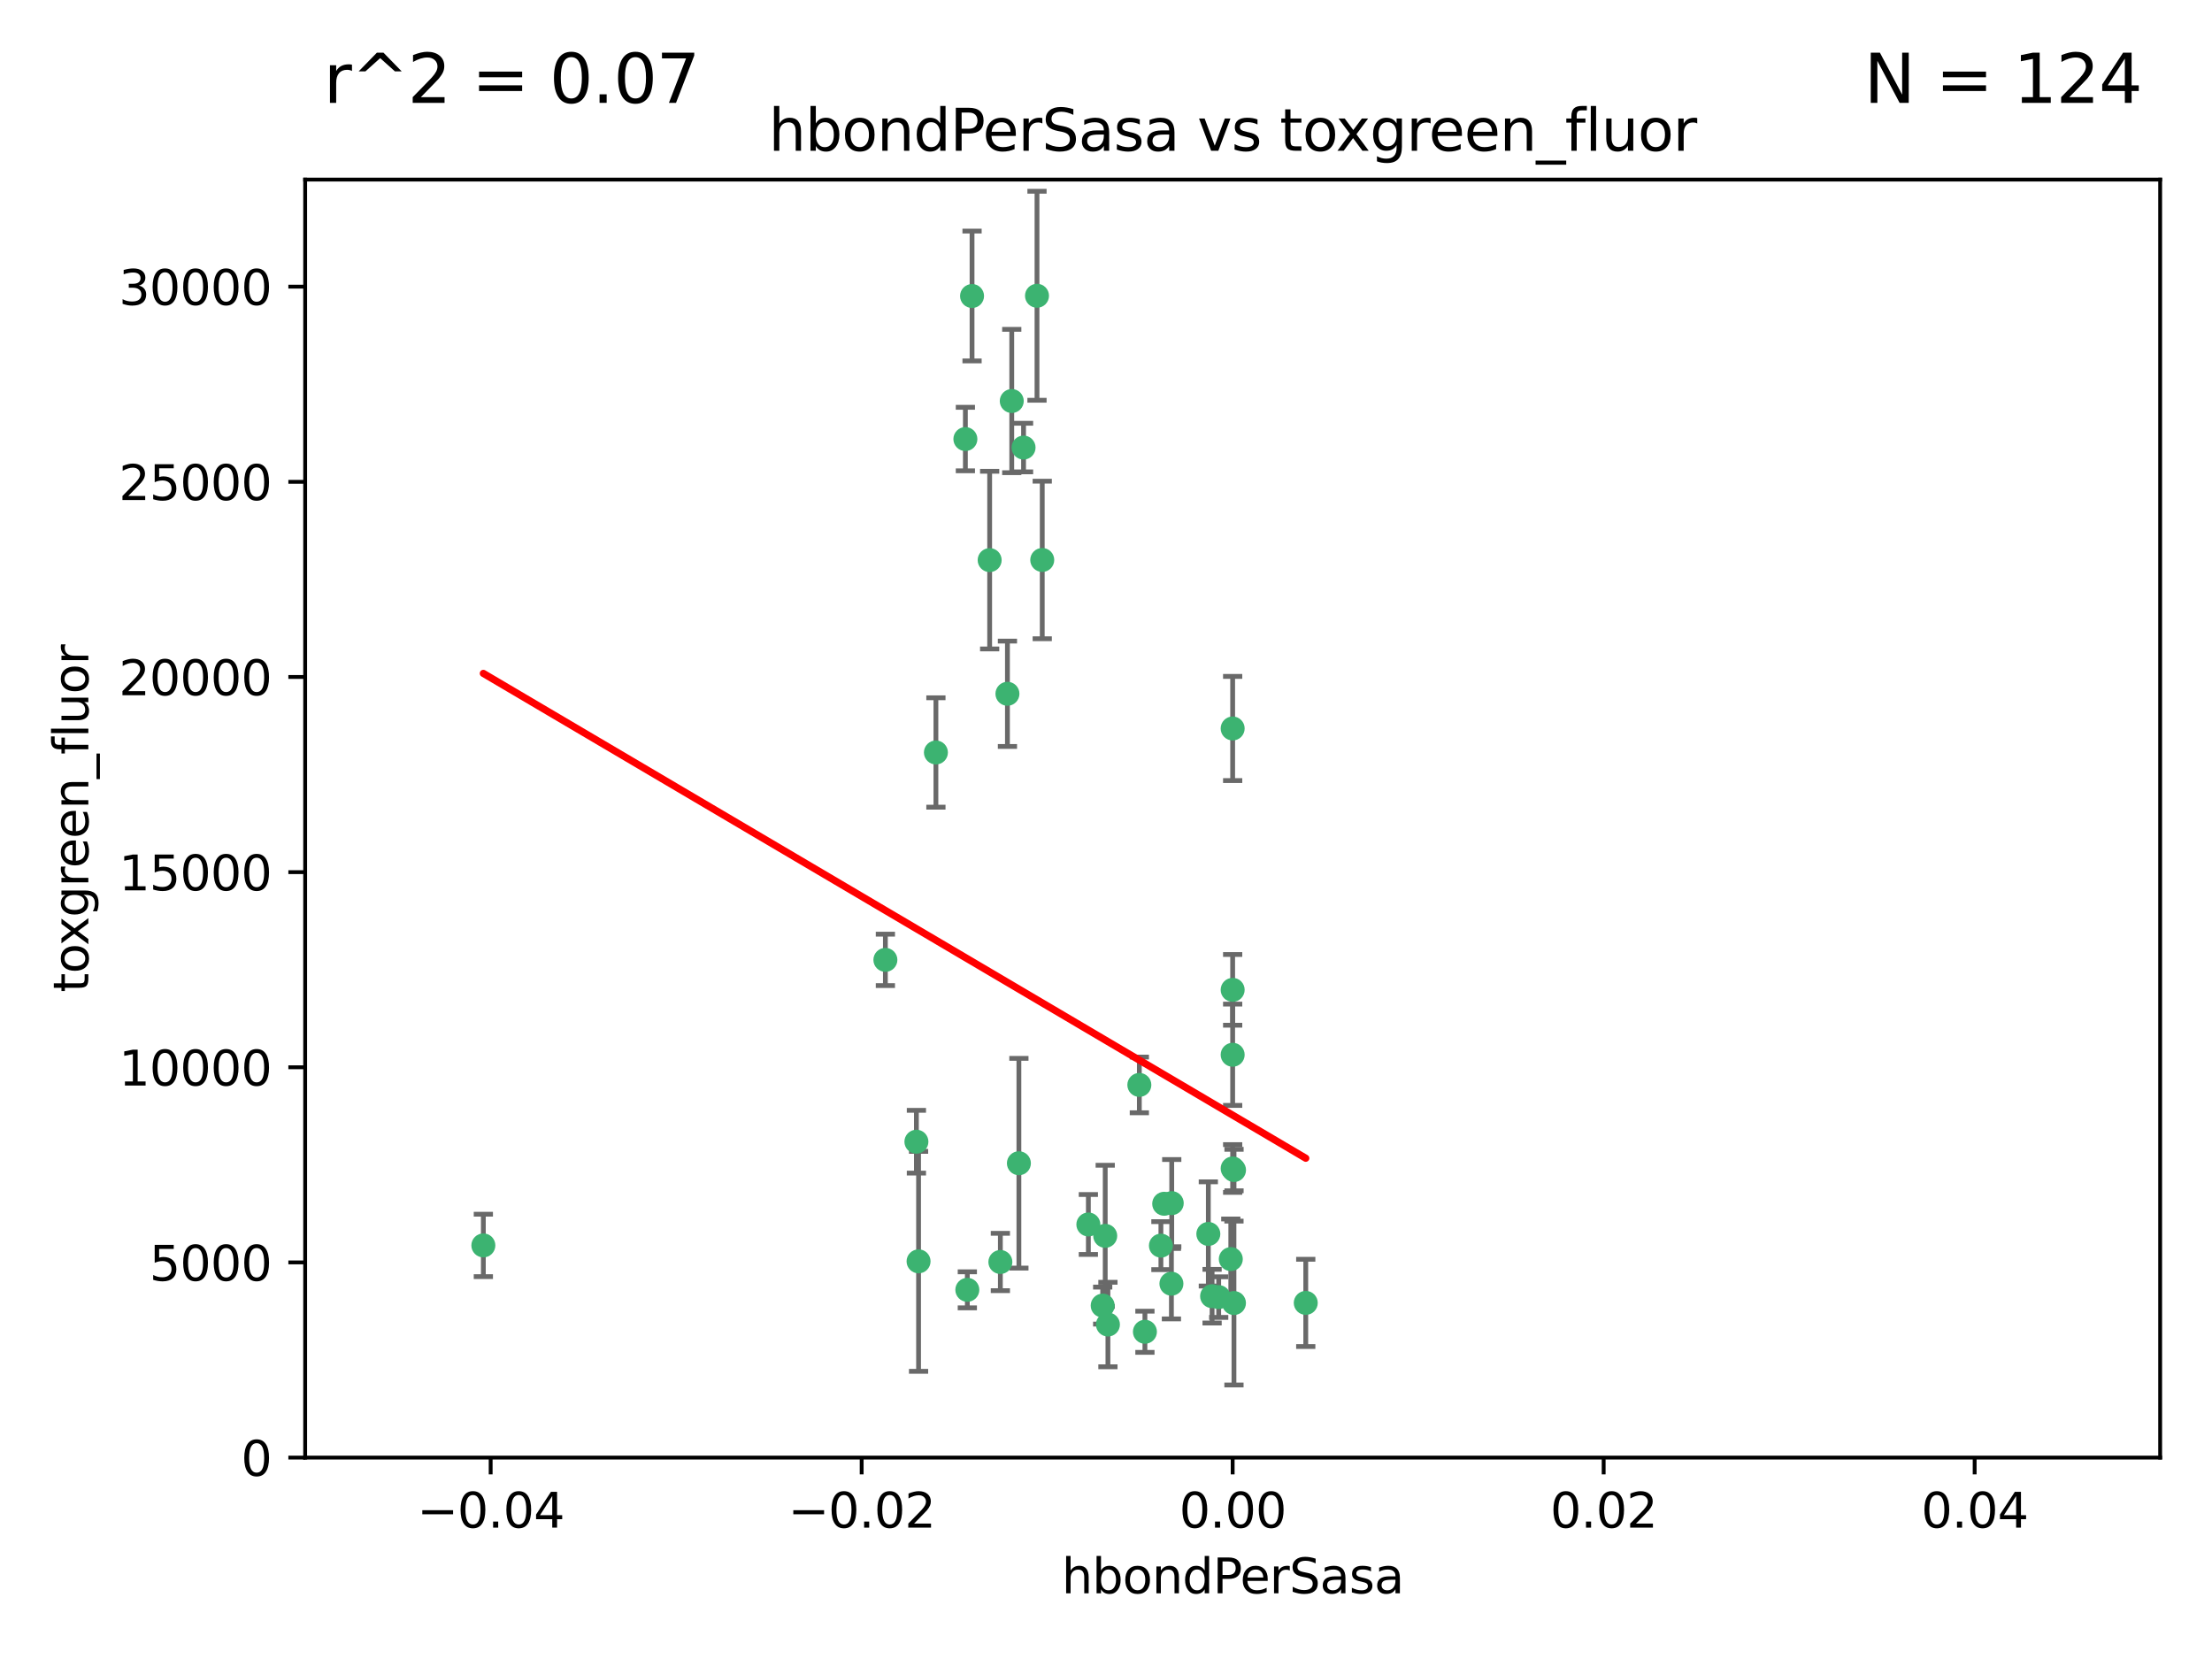 <?xml version="1.0" encoding="utf-8" standalone="no"?>
<!DOCTYPE svg PUBLIC "-//W3C//DTD SVG 1.1//EN"
  "http://www.w3.org/Graphics/SVG/1.1/DTD/svg11.dtd">
<svg xmlns:xlink="http://www.w3.org/1999/xlink" width="460.8pt" height="345.6pt" viewBox="0 0 460.8 345.6" xmlns="http://www.w3.org/2000/svg" version="1.1">
 <defs>
  <style type="text/css">*{stroke-linejoin: round; stroke-linecap: butt}</style>
 </defs>
 <g id="figure_1">
  <g id="patch_1">
   <path d="M 0 345.6 
L 460.8 345.6 
L 460.8 0 
L 0 0 
z
" style="fill: #ffffff"/>
  </g>
  <g id="axes_1">
   <g id="patch_2">
    <path d="M 63.571 303.64 
L 450 303.64 
L 450 37.411 
L 63.571 37.411 
z
" style="fill: #ffffff"/>
   </g>
   <g id="PathCollection_1">
    <defs>
     <path id="mfb172e07cf" d="M 0 1.118 
C 0.297 1.118 0.581 1 0.791 0.791 
C 1 0.581 1.118 0.297 1.118 0 
C 1.118 -0.297 1 -0.581 0.791 -0.791 
C 0.581 -1 0.297 -1.118 0 -1.118 
C -0.297 -1.118 -0.581 -1 -0.791 -0.791 
C -1 -0.581 -1.118 -0.297 -1.118 0 
C -1.118 0.297 -1 0.581 -0.791 0.791 
C -0.581 1 -0.297 1.118 0 1.118 
z
" style="stroke: #3cb371"/>
    </defs>
    <g clip-path="url(#p601f9829ba)">
     <use xlink:href="#mfb172e07cf" x="216.026" y="61.614" style="fill: #3cb371; stroke: #3cb371"/>
     <use xlink:href="#mfb172e07cf" x="100.691" y="259.442" style="fill: #3cb371; stroke: #3cb371"/>
     <use xlink:href="#mfb172e07cf" x="206.164" y="116.682" style="fill: #3cb371; stroke: #3cb371"/>
     <use xlink:href="#mfb172e07cf" x="201.107" y="91.463" style="fill: #3cb371; stroke: #3cb371"/>
     <use xlink:href="#mfb172e07cf" x="210.768" y="83.54" style="fill: #3cb371; stroke: #3cb371"/>
     <use xlink:href="#mfb172e07cf" x="241.838" y="259.488" style="fill: #3cb371; stroke: #3cb371"/>
     <use xlink:href="#mfb172e07cf" x="212.255" y="242.324" style="fill: #3cb371; stroke: #3cb371"/>
     <use xlink:href="#mfb172e07cf" x="213.226" y="93.237" style="fill: #3cb371; stroke: #3cb371"/>
     <use xlink:href="#mfb172e07cf" x="217.118" y="116.65" style="fill: #3cb371; stroke: #3cb371"/>
     <use xlink:href="#mfb172e07cf" x="202.496" y="61.664" style="fill: #3cb371; stroke: #3cb371"/>
     <use xlink:href="#mfb172e07cf" x="209.868" y="144.527" style="fill: #3cb371; stroke: #3cb371"/>
     <use xlink:href="#mfb172e07cf" x="184.442" y="199.958" style="fill: #3cb371; stroke: #3cb371"/>
     <use xlink:href="#mfb172e07cf" x="194.968" y="156.754" style="fill: #3cb371; stroke: #3cb371"/>
     <use xlink:href="#mfb172e07cf" x="201.512" y="268.694" style="fill: #3cb371; stroke: #3cb371"/>
     <use xlink:href="#mfb172e07cf" x="244.095" y="250.635" style="fill: #3cb371; stroke: #3cb371"/>
     <use xlink:href="#mfb172e07cf" x="242.524" y="250.767" style="fill: #3cb371; stroke: #3cb371"/>
     <use xlink:href="#mfb172e07cf" x="230.238" y="257.451" style="fill: #3cb371; stroke: #3cb371"/>
     <use xlink:href="#mfb172e07cf" x="190.904" y="237.838" style="fill: #3cb371; stroke: #3cb371"/>
     <use xlink:href="#mfb172e07cf" x="208.395" y="262.896" style="fill: #3cb371; stroke: #3cb371"/>
     <use xlink:href="#mfb172e07cf" x="237.346" y="226.007" style="fill: #3cb371; stroke: #3cb371"/>
     <use xlink:href="#mfb172e07cf" x="252.503" y="270.018" style="fill: #3cb371; stroke: #3cb371"/>
     <use xlink:href="#mfb172e07cf" x="244.027" y="267.417" style="fill: #3cb371; stroke: #3cb371"/>
     <use xlink:href="#mfb172e07cf" x="256.397" y="262.293" style="fill: #3cb371; stroke: #3cb371"/>
     <use xlink:href="#mfb172e07cf" x="238.508" y="277.431" style="fill: #3cb371; stroke: #3cb371"/>
     <use xlink:href="#mfb172e07cf" x="253.875" y="270.21" style="fill: #3cb371; stroke: #3cb371"/>
     <use xlink:href="#mfb172e07cf" x="229.709" y="271.976" style="fill: #3cb371; stroke: #3cb371"/>
     <use xlink:href="#mfb172e07cf" x="191.354" y="262.761" style="fill: #3cb371; stroke: #3cb371"/>
     <use xlink:href="#mfb172e07cf" x="230.801" y="275.924" style="fill: #3cb371; stroke: #3cb371"/>
     <use xlink:href="#mfb172e07cf" x="256.786" y="206.203" style="fill: #3cb371; stroke: #3cb371"/>
     <use xlink:href="#mfb172e07cf" x="257.056" y="271.445" style="fill: #3cb371; stroke: #3cb371"/>
     <use xlink:href="#mfb172e07cf" x="226.725" y="255.08" style="fill: #3cb371; stroke: #3cb371"/>
     <use xlink:href="#mfb172e07cf" x="256.786" y="219.726" style="fill: #3cb371; stroke: #3cb371"/>
     <use xlink:href="#mfb172e07cf" x="272.013" y="271.416" style="fill: #3cb371; stroke: #3cb371"/>
     <use xlink:href="#mfb172e07cf" x="251.718" y="257.051" style="fill: #3cb371; stroke: #3cb371"/>
     <use xlink:href="#mfb172e07cf" x="256.786" y="243.416" style="fill: #3cb371; stroke: #3cb371"/>
     <use xlink:href="#mfb172e07cf" x="257.069" y="243.742" style="fill: #3cb371; stroke: #3cb371"/>
     <use xlink:href="#mfb172e07cf" x="256.786" y="151.755" style="fill: #3cb371; stroke: #3cb371"/>
    </g>
   </g>
   <g id="matplotlib.axis_1">
    <g id="xtick_1">
     <g id="line2d_1">
      <defs>
       <path id="m484109643f" d="M 0 0 
L 0 3.5 
" style="stroke: #000000; stroke-width: 0.8"/>
      </defs>
      <g>
       <use xlink:href="#m484109643f" x="102.214" y="303.64" style="stroke: #000000; stroke-width: 0.8"/>
      </g>
     </g>
     <g id="text_1">
      <!-- −0.04 -->
      <g transform="translate(86.891 318.238)scale(0.1 -0.1)">
       <defs>
        <path id="DejaVuSans-2212" d="M 678 2272 
L 4684 2272 
L 4684 1741 
L 678 1741 
L 678 2272 
z
" transform="scale(0.016)"/>
        <path id="DejaVuSans-30" d="M 2034 4250 
Q 1547 4250 1301 3770 
Q 1056 3291 1056 2328 
Q 1056 1369 1301 889 
Q 1547 409 2034 409 
Q 2525 409 2770 889 
Q 3016 1369 3016 2328 
Q 3016 3291 2770 3770 
Q 2525 4250 2034 4250 
z
M 2034 4750 
Q 2819 4750 3233 4129 
Q 3647 3509 3647 2328 
Q 3647 1150 3233 529 
Q 2819 -91 2034 -91 
Q 1250 -91 836 529 
Q 422 1150 422 2328 
Q 422 3509 836 4129 
Q 1250 4750 2034 4750 
z
" transform="scale(0.016)"/>
        <path id="DejaVuSans-2e" d="M 684 794 
L 1344 794 
L 1344 0 
L 684 0 
L 684 794 
z
" transform="scale(0.016)"/>
        <path id="DejaVuSans-34" d="M 2419 4116 
L 825 1625 
L 2419 1625 
L 2419 4116 
z
M 2253 4666 
L 3047 4666 
L 3047 1625 
L 3713 1625 
L 3713 1100 
L 3047 1100 
L 3047 0 
L 2419 0 
L 2419 1100 
L 313 1100 
L 313 1709 
L 2253 4666 
z
" transform="scale(0.016)"/>
       </defs>
       <use xlink:href="#DejaVuSans-2212"/>
       <use xlink:href="#DejaVuSans-30" x="83.789"/>
       <use xlink:href="#DejaVuSans-2e" x="147.412"/>
       <use xlink:href="#DejaVuSans-30" x="179.199"/>
       <use xlink:href="#DejaVuSans-34" x="242.822"/>
      </g>
     </g>
    </g>
    <g id="xtick_2">
     <g id="line2d_2">
      <g>
       <use xlink:href="#m484109643f" x="179.5" y="303.64" style="stroke: #000000; stroke-width: 0.8"/>
      </g>
     </g>
     <g id="text_2">
      <!-- −0.02 -->
      <g transform="translate(164.177 318.238)scale(0.1 -0.1)">
       <defs>
        <path id="DejaVuSans-32" d="M 1228 531 
L 3431 531 
L 3431 0 
L 469 0 
L 469 531 
Q 828 903 1448 1529 
Q 2069 2156 2228 2338 
Q 2531 2678 2651 2914 
Q 2772 3150 2772 3378 
Q 2772 3750 2511 3984 
Q 2250 4219 1831 4219 
Q 1534 4219 1204 4116 
Q 875 4013 500 3803 
L 500 4441 
Q 881 4594 1212 4672 
Q 1544 4750 1819 4750 
Q 2544 4750 2975 4387 
Q 3406 4025 3406 3419 
Q 3406 3131 3298 2873 
Q 3191 2616 2906 2266 
Q 2828 2175 2409 1742 
Q 1991 1309 1228 531 
z
" transform="scale(0.016)"/>
       </defs>
       <use xlink:href="#DejaVuSans-2212"/>
       <use xlink:href="#DejaVuSans-30" x="83.789"/>
       <use xlink:href="#DejaVuSans-2e" x="147.412"/>
       <use xlink:href="#DejaVuSans-30" x="179.199"/>
       <use xlink:href="#DejaVuSans-32" x="242.822"/>
      </g>
     </g>
    </g>
    <g id="xtick_3">
     <g id="line2d_3">
      <g>
       <use xlink:href="#m484109643f" x="256.786" y="303.64" style="stroke: #000000; stroke-width: 0.8"/>
      </g>
     </g>
     <g id="text_3">
      <!-- 0.00 -->
      <g transform="translate(245.653 318.238)scale(0.1 -0.1)">
       <use xlink:href="#DejaVuSans-30"/>
       <use xlink:href="#DejaVuSans-2e" x="63.623"/>
       <use xlink:href="#DejaVuSans-30" x="95.41"/>
       <use xlink:href="#DejaVuSans-30" x="159.033"/>
      </g>
     </g>
    </g>
    <g id="xtick_4">
     <g id="line2d_4">
      <g>
       <use xlink:href="#m484109643f" x="334.071" y="303.64" style="stroke: #000000; stroke-width: 0.8"/>
      </g>
     </g>
     <g id="text_4">
      <!-- 0.02 -->
      <g transform="translate(322.939 318.238)scale(0.1 -0.1)">
       <use xlink:href="#DejaVuSans-30"/>
       <use xlink:href="#DejaVuSans-2e" x="63.623"/>
       <use xlink:href="#DejaVuSans-30" x="95.41"/>
       <use xlink:href="#DejaVuSans-32" x="159.033"/>
      </g>
     </g>
    </g>
    <g id="xtick_5">
     <g id="line2d_5">
      <g>
       <use xlink:href="#m484109643f" x="411.357" y="303.64" style="stroke: #000000; stroke-width: 0.8"/>
      </g>
     </g>
     <g id="text_5">
      <!-- 0.04 -->
      <g transform="translate(400.224 318.238)scale(0.1 -0.1)">
       <use xlink:href="#DejaVuSans-30"/>
       <use xlink:href="#DejaVuSans-2e" x="63.623"/>
       <use xlink:href="#DejaVuSans-30" x="95.41"/>
       <use xlink:href="#DejaVuSans-34" x="159.033"/>
      </g>
     </g>
    </g>
    <g id="text_6">
     <!-- hbondPerSasa -->
     <g transform="translate(221.168 331.917)scale(0.1 -0.1)">
      <defs>
       <path id="DejaVuSans-68" d="M 3513 2113 
L 3513 0 
L 2938 0 
L 2938 2094 
Q 2938 2591 2744 2837 
Q 2550 3084 2163 3084 
Q 1697 3084 1428 2787 
Q 1159 2491 1159 1978 
L 1159 0 
L 581 0 
L 581 4863 
L 1159 4863 
L 1159 2956 
Q 1366 3272 1645 3428 
Q 1925 3584 2291 3584 
Q 2894 3584 3203 3211 
Q 3513 2838 3513 2113 
z
" transform="scale(0.016)"/>
       <path id="DejaVuSans-62" d="M 3116 1747 
Q 3116 2381 2855 2742 
Q 2594 3103 2138 3103 
Q 1681 3103 1420 2742 
Q 1159 2381 1159 1747 
Q 1159 1113 1420 752 
Q 1681 391 2138 391 
Q 2594 391 2855 752 
Q 3116 1113 3116 1747 
z
M 1159 2969 
Q 1341 3281 1617 3432 
Q 1894 3584 2278 3584 
Q 2916 3584 3314 3078 
Q 3713 2572 3713 1747 
Q 3713 922 3314 415 
Q 2916 -91 2278 -91 
Q 1894 -91 1617 61 
Q 1341 213 1159 525 
L 1159 0 
L 581 0 
L 581 4863 
L 1159 4863 
L 1159 2969 
z
" transform="scale(0.016)"/>
       <path id="DejaVuSans-6f" d="M 1959 3097 
Q 1497 3097 1228 2736 
Q 959 2375 959 1747 
Q 959 1119 1226 758 
Q 1494 397 1959 397 
Q 2419 397 2687 759 
Q 2956 1122 2956 1747 
Q 2956 2369 2687 2733 
Q 2419 3097 1959 3097 
z
M 1959 3584 
Q 2709 3584 3137 3096 
Q 3566 2609 3566 1747 
Q 3566 888 3137 398 
Q 2709 -91 1959 -91 
Q 1206 -91 779 398 
Q 353 888 353 1747 
Q 353 2609 779 3096 
Q 1206 3584 1959 3584 
z
" transform="scale(0.016)"/>
       <path id="DejaVuSans-6e" d="M 3513 2113 
L 3513 0 
L 2938 0 
L 2938 2094 
Q 2938 2591 2744 2837 
Q 2550 3084 2163 3084 
Q 1697 3084 1428 2787 
Q 1159 2491 1159 1978 
L 1159 0 
L 581 0 
L 581 3500 
L 1159 3500 
L 1159 2956 
Q 1366 3272 1645 3428 
Q 1925 3584 2291 3584 
Q 2894 3584 3203 3211 
Q 3513 2838 3513 2113 
z
" transform="scale(0.016)"/>
       <path id="DejaVuSans-64" d="M 2906 2969 
L 2906 4863 
L 3481 4863 
L 3481 0 
L 2906 0 
L 2906 525 
Q 2725 213 2448 61 
Q 2172 -91 1784 -91 
Q 1150 -91 751 415 
Q 353 922 353 1747 
Q 353 2572 751 3078 
Q 1150 3584 1784 3584 
Q 2172 3584 2448 3432 
Q 2725 3281 2906 2969 
z
M 947 1747 
Q 947 1113 1208 752 
Q 1469 391 1925 391 
Q 2381 391 2643 752 
Q 2906 1113 2906 1747 
Q 2906 2381 2643 2742 
Q 2381 3103 1925 3103 
Q 1469 3103 1208 2742 
Q 947 2381 947 1747 
z
" transform="scale(0.016)"/>
       <path id="DejaVuSans-50" d="M 1259 4147 
L 1259 2394 
L 2053 2394 
Q 2494 2394 2734 2622 
Q 2975 2850 2975 3272 
Q 2975 3691 2734 3919 
Q 2494 4147 2053 4147 
L 1259 4147 
z
M 628 4666 
L 2053 4666 
Q 2838 4666 3239 4311 
Q 3641 3956 3641 3272 
Q 3641 2581 3239 2228 
Q 2838 1875 2053 1875 
L 1259 1875 
L 1259 0 
L 628 0 
L 628 4666 
z
" transform="scale(0.016)"/>
       <path id="DejaVuSans-65" d="M 3597 1894 
L 3597 1613 
L 953 1613 
Q 991 1019 1311 708 
Q 1631 397 2203 397 
Q 2534 397 2845 478 
Q 3156 559 3463 722 
L 3463 178 
Q 3153 47 2828 -22 
Q 2503 -91 2169 -91 
Q 1331 -91 842 396 
Q 353 884 353 1716 
Q 353 2575 817 3079 
Q 1281 3584 2069 3584 
Q 2775 3584 3186 3129 
Q 3597 2675 3597 1894 
z
M 3022 2063 
Q 3016 2534 2758 2815 
Q 2500 3097 2075 3097 
Q 1594 3097 1305 2825 
Q 1016 2553 972 2059 
L 3022 2063 
z
" transform="scale(0.016)"/>
       <path id="DejaVuSans-72" d="M 2631 2963 
Q 2534 3019 2420 3045 
Q 2306 3072 2169 3072 
Q 1681 3072 1420 2755 
Q 1159 2438 1159 1844 
L 1159 0 
L 581 0 
L 581 3500 
L 1159 3500 
L 1159 2956 
Q 1341 3275 1631 3429 
Q 1922 3584 2338 3584 
Q 2397 3584 2469 3576 
Q 2541 3569 2628 3553 
L 2631 2963 
z
" transform="scale(0.016)"/>
       <path id="DejaVuSans-53" d="M 3425 4513 
L 3425 3897 
Q 3066 4069 2747 4153 
Q 2428 4238 2131 4238 
Q 1616 4238 1336 4038 
Q 1056 3838 1056 3469 
Q 1056 3159 1242 3001 
Q 1428 2844 1947 2747 
L 2328 2669 
Q 3034 2534 3370 2195 
Q 3706 1856 3706 1288 
Q 3706 609 3251 259 
Q 2797 -91 1919 -91 
Q 1588 -91 1214 -16 
Q 841 59 441 206 
L 441 856 
Q 825 641 1194 531 
Q 1563 422 1919 422 
Q 2459 422 2753 634 
Q 3047 847 3047 1241 
Q 3047 1584 2836 1778 
Q 2625 1972 2144 2069 
L 1759 2144 
Q 1053 2284 737 2584 
Q 422 2884 422 3419 
Q 422 4038 858 4394 
Q 1294 4750 2059 4750 
Q 2388 4750 2728 4690 
Q 3069 4631 3425 4513 
z
" transform="scale(0.016)"/>
       <path id="DejaVuSans-61" d="M 2194 1759 
Q 1497 1759 1228 1600 
Q 959 1441 959 1056 
Q 959 750 1161 570 
Q 1363 391 1709 391 
Q 2188 391 2477 730 
Q 2766 1069 2766 1631 
L 2766 1759 
L 2194 1759 
z
M 3341 1997 
L 3341 0 
L 2766 0 
L 2766 531 
Q 2569 213 2275 61 
Q 1981 -91 1556 -91 
Q 1019 -91 701 211 
Q 384 513 384 1019 
Q 384 1609 779 1909 
Q 1175 2209 1959 2209 
L 2766 2209 
L 2766 2266 
Q 2766 2663 2505 2880 
Q 2244 3097 1772 3097 
Q 1472 3097 1187 3025 
Q 903 2953 641 2809 
L 641 3341 
Q 956 3463 1253 3523 
Q 1550 3584 1831 3584 
Q 2591 3584 2966 3190 
Q 3341 2797 3341 1997 
z
" transform="scale(0.016)"/>
       <path id="DejaVuSans-73" d="M 2834 3397 
L 2834 2853 
Q 2591 2978 2328 3040 
Q 2066 3103 1784 3103 
Q 1356 3103 1142 2972 
Q 928 2841 928 2578 
Q 928 2378 1081 2264 
Q 1234 2150 1697 2047 
L 1894 2003 
Q 2506 1872 2764 1633 
Q 3022 1394 3022 966 
Q 3022 478 2636 193 
Q 2250 -91 1575 -91 
Q 1294 -91 989 -36 
Q 684 19 347 128 
L 347 722 
Q 666 556 975 473 
Q 1284 391 1588 391 
Q 1994 391 2212 530 
Q 2431 669 2431 922 
Q 2431 1156 2273 1281 
Q 2116 1406 1581 1522 
L 1381 1569 
Q 847 1681 609 1914 
Q 372 2147 372 2553 
Q 372 3047 722 3315 
Q 1072 3584 1716 3584 
Q 2034 3584 2315 3537 
Q 2597 3491 2834 3397 
z
" transform="scale(0.016)"/>
      </defs>
      <use xlink:href="#DejaVuSans-68"/>
      <use xlink:href="#DejaVuSans-62" x="63.379"/>
      <use xlink:href="#DejaVuSans-6f" x="126.855"/>
      <use xlink:href="#DejaVuSans-6e" x="188.037"/>
      <use xlink:href="#DejaVuSans-64" x="251.416"/>
      <use xlink:href="#DejaVuSans-50" x="314.893"/>
      <use xlink:href="#DejaVuSans-65" x="371.57"/>
      <use xlink:href="#DejaVuSans-72" x="433.094"/>
      <use xlink:href="#DejaVuSans-53" x="474.207"/>
      <use xlink:href="#DejaVuSans-61" x="537.684"/>
      <use xlink:href="#DejaVuSans-73" x="598.963"/>
      <use xlink:href="#DejaVuSans-61" x="651.062"/>
     </g>
    </g>
   </g>
   <g id="matplotlib.axis_2">
    <g id="ytick_1">
     <g id="line2d_6">
      <defs>
       <path id="m7f9d9ce936" d="M 0 0 
L -3.5 0 
" style="stroke: #000000; stroke-width: 0.8"/>
      </defs>
      <g>
       <use xlink:href="#m7f9d9ce936" x="63.571" y="303.64" style="stroke: #000000; stroke-width: 0.8"/>
      </g>
     </g>
     <g id="text_7">
      <!-- 0 -->
      <g transform="translate(50.209 307.439)scale(0.1 -0.1)">
       <use xlink:href="#DejaVuSans-30"/>
      </g>
     </g>
    </g>
    <g id="ytick_2">
     <g id="line2d_7">
      <g>
       <use xlink:href="#m7f9d9ce936" x="63.571" y="262.986" style="stroke: #000000; stroke-width: 0.8"/>
      </g>
     </g>
     <g id="text_8">
      <!-- 5000 -->
      <g transform="translate(31.121 266.786)scale(0.1 -0.1)">
       <defs>
        <path id="DejaVuSans-35" d="M 691 4666 
L 3169 4666 
L 3169 4134 
L 1269 4134 
L 1269 2991 
Q 1406 3038 1543 3061 
Q 1681 3084 1819 3084 
Q 2600 3084 3056 2656 
Q 3513 2228 3513 1497 
Q 3513 744 3044 326 
Q 2575 -91 1722 -91 
Q 1428 -91 1123 -41 
Q 819 9 494 109 
L 494 744 
Q 775 591 1075 516 
Q 1375 441 1709 441 
Q 2250 441 2565 725 
Q 2881 1009 2881 1497 
Q 2881 1984 2565 2268 
Q 2250 2553 1709 2553 
Q 1456 2553 1204 2497 
Q 953 2441 691 2322 
L 691 4666 
z
" transform="scale(0.016)"/>
       </defs>
       <use xlink:href="#DejaVuSans-35"/>
       <use xlink:href="#DejaVuSans-30" x="63.623"/>
       <use xlink:href="#DejaVuSans-30" x="127.246"/>
       <use xlink:href="#DejaVuSans-30" x="190.869"/>
      </g>
     </g>
    </g>
    <g id="ytick_3">
     <g id="line2d_8">
      <g>
       <use xlink:href="#m7f9d9ce936" x="63.571" y="222.333" style="stroke: #000000; stroke-width: 0.8"/>
      </g>
     </g>
     <g id="text_9">
      <!-- 10000 -->
      <g transform="translate(24.759 226.132)scale(0.1 -0.1)">
       <defs>
        <path id="DejaVuSans-31" d="M 794 531 
L 1825 531 
L 1825 4091 
L 703 3866 
L 703 4441 
L 1819 4666 
L 2450 4666 
L 2450 531 
L 3481 531 
L 3481 0 
L 794 0 
L 794 531 
z
" transform="scale(0.016)"/>
       </defs>
       <use xlink:href="#DejaVuSans-31"/>
       <use xlink:href="#DejaVuSans-30" x="63.623"/>
       <use xlink:href="#DejaVuSans-30" x="127.246"/>
       <use xlink:href="#DejaVuSans-30" x="190.869"/>
       <use xlink:href="#DejaVuSans-30" x="254.492"/>
      </g>
     </g>
    </g>
    <g id="ytick_4">
     <g id="line2d_9">
      <g>
       <use xlink:href="#m7f9d9ce936" x="63.571" y="181.679" style="stroke: #000000; stroke-width: 0.8"/>
      </g>
     </g>
     <g id="text_10">
      <!-- 15000 -->
      <g transform="translate(24.759 185.478)scale(0.1 -0.1)">
       <use xlink:href="#DejaVuSans-31"/>
       <use xlink:href="#DejaVuSans-35" x="63.623"/>
       <use xlink:href="#DejaVuSans-30" x="127.246"/>
       <use xlink:href="#DejaVuSans-30" x="190.869"/>
       <use xlink:href="#DejaVuSans-30" x="254.492"/>
      </g>
     </g>
    </g>
    <g id="ytick_5">
     <g id="line2d_10">
      <g>
       <use xlink:href="#m7f9d9ce936" x="63.571" y="141.026" style="stroke: #000000; stroke-width: 0.8"/>
      </g>
     </g>
     <g id="text_11">
      <!-- 20000 -->
      <g transform="translate(24.759 144.825)scale(0.1 -0.1)">
       <use xlink:href="#DejaVuSans-32"/>
       <use xlink:href="#DejaVuSans-30" x="63.623"/>
       <use xlink:href="#DejaVuSans-30" x="127.246"/>
       <use xlink:href="#DejaVuSans-30" x="190.869"/>
       <use xlink:href="#DejaVuSans-30" x="254.492"/>
      </g>
     </g>
    </g>
    <g id="ytick_6">
     <g id="line2d_11">
      <g>
       <use xlink:href="#m7f9d9ce936" x="63.571" y="100.372" style="stroke: #000000; stroke-width: 0.8"/>
      </g>
     </g>
     <g id="text_12">
      <!-- 25000 -->
      <g transform="translate(24.759 104.171)scale(0.1 -0.1)">
       <use xlink:href="#DejaVuSans-32"/>
       <use xlink:href="#DejaVuSans-35" x="63.623"/>
       <use xlink:href="#DejaVuSans-30" x="127.246"/>
       <use xlink:href="#DejaVuSans-30" x="190.869"/>
       <use xlink:href="#DejaVuSans-30" x="254.492"/>
      </g>
     </g>
    </g>
    <g id="ytick_7">
     <g id="line2d_12">
      <g>
       <use xlink:href="#m7f9d9ce936" x="63.571" y="59.718" style="stroke: #000000; stroke-width: 0.8"/>
      </g>
     </g>
     <g id="text_13">
      <!-- 30000 -->
      <g transform="translate(24.759 63.518)scale(0.1 -0.1)">
       <defs>
        <path id="DejaVuSans-33" d="M 2597 2516 
Q 3050 2419 3304 2112 
Q 3559 1806 3559 1356 
Q 3559 666 3084 287 
Q 2609 -91 1734 -91 
Q 1441 -91 1130 -33 
Q 819 25 488 141 
L 488 750 
Q 750 597 1062 519 
Q 1375 441 1716 441 
Q 2309 441 2620 675 
Q 2931 909 2931 1356 
Q 2931 1769 2642 2001 
Q 2353 2234 1838 2234 
L 1294 2234 
L 1294 2753 
L 1863 2753 
Q 2328 2753 2575 2939 
Q 2822 3125 2822 3475 
Q 2822 3834 2567 4026 
Q 2313 4219 1838 4219 
Q 1578 4219 1281 4162 
Q 984 4106 628 3988 
L 628 4550 
Q 988 4650 1302 4700 
Q 1616 4750 1894 4750 
Q 2613 4750 3031 4423 
Q 3450 4097 3450 3541 
Q 3450 3153 3228 2886 
Q 3006 2619 2597 2516 
z
" transform="scale(0.016)"/>
       </defs>
       <use xlink:href="#DejaVuSans-33"/>
       <use xlink:href="#DejaVuSans-30" x="63.623"/>
       <use xlink:href="#DejaVuSans-30" x="127.246"/>
       <use xlink:href="#DejaVuSans-30" x="190.869"/>
       <use xlink:href="#DejaVuSans-30" x="254.492"/>
      </g>
     </g>
    </g>
    <g id="text_14">
     <!-- toxgreen_fluor -->
     <g transform="translate(18.401 206.72)rotate(-90)scale(0.1 -0.1)">
      <defs>
       <path id="DejaVuSans-74" d="M 1172 4494 
L 1172 3500 
L 2356 3500 
L 2356 3053 
L 1172 3053 
L 1172 1153 
Q 1172 725 1289 603 
Q 1406 481 1766 481 
L 2356 481 
L 2356 0 
L 1766 0 
Q 1100 0 847 248 
Q 594 497 594 1153 
L 594 3053 
L 172 3053 
L 172 3500 
L 594 3500 
L 594 4494 
L 1172 4494 
z
" transform="scale(0.016)"/>
       <path id="DejaVuSans-78" d="M 3513 3500 
L 2247 1797 
L 3578 0 
L 2900 0 
L 1881 1375 
L 863 0 
L 184 0 
L 1544 1831 
L 300 3500 
L 978 3500 
L 1906 2253 
L 2834 3500 
L 3513 3500 
z
" transform="scale(0.016)"/>
       <path id="DejaVuSans-67" d="M 2906 1791 
Q 2906 2416 2648 2759 
Q 2391 3103 1925 3103 
Q 1463 3103 1205 2759 
Q 947 2416 947 1791 
Q 947 1169 1205 825 
Q 1463 481 1925 481 
Q 2391 481 2648 825 
Q 2906 1169 2906 1791 
z
M 3481 434 
Q 3481 -459 3084 -895 
Q 2688 -1331 1869 -1331 
Q 1566 -1331 1297 -1286 
Q 1028 -1241 775 -1147 
L 775 -588 
Q 1028 -725 1275 -790 
Q 1522 -856 1778 -856 
Q 2344 -856 2625 -561 
Q 2906 -266 2906 331 
L 2906 616 
Q 2728 306 2450 153 
Q 2172 0 1784 0 
Q 1141 0 747 490 
Q 353 981 353 1791 
Q 353 2603 747 3093 
Q 1141 3584 1784 3584 
Q 2172 3584 2450 3431 
Q 2728 3278 2906 2969 
L 2906 3500 
L 3481 3500 
L 3481 434 
z
" transform="scale(0.016)"/>
       <path id="DejaVuSans-5f" d="M 3263 -1063 
L 3263 -1509 
L -63 -1509 
L -63 -1063 
L 3263 -1063 
z
" transform="scale(0.016)"/>
       <path id="DejaVuSans-66" d="M 2375 4863 
L 2375 4384 
L 1825 4384 
Q 1516 4384 1395 4259 
Q 1275 4134 1275 3809 
L 1275 3500 
L 2222 3500 
L 2222 3053 
L 1275 3053 
L 1275 0 
L 697 0 
L 697 3053 
L 147 3053 
L 147 3500 
L 697 3500 
L 697 3744 
Q 697 4328 969 4595 
Q 1241 4863 1831 4863 
L 2375 4863 
z
" transform="scale(0.016)"/>
       <path id="DejaVuSans-6c" d="M 603 4863 
L 1178 4863 
L 1178 0 
L 603 0 
L 603 4863 
z
" transform="scale(0.016)"/>
       <path id="DejaVuSans-75" d="M 544 1381 
L 544 3500 
L 1119 3500 
L 1119 1403 
Q 1119 906 1312 657 
Q 1506 409 1894 409 
Q 2359 409 2629 706 
Q 2900 1003 2900 1516 
L 2900 3500 
L 3475 3500 
L 3475 0 
L 2900 0 
L 2900 538 
Q 2691 219 2414 64 
Q 2138 -91 1772 -91 
Q 1169 -91 856 284 
Q 544 659 544 1381 
z
M 1991 3584 
L 1991 3584 
z
" transform="scale(0.016)"/>
      </defs>
      <use xlink:href="#DejaVuSans-74"/>
      <use xlink:href="#DejaVuSans-6f" x="39.209"/>
      <use xlink:href="#DejaVuSans-78" x="97.266"/>
      <use xlink:href="#DejaVuSans-67" x="156.445"/>
      <use xlink:href="#DejaVuSans-72" x="219.922"/>
      <use xlink:href="#DejaVuSans-65" x="258.785"/>
      <use xlink:href="#DejaVuSans-65" x="320.309"/>
      <use xlink:href="#DejaVuSans-6e" x="381.832"/>
      <use xlink:href="#DejaVuSans-5f" x="445.211"/>
      <use xlink:href="#DejaVuSans-66" x="495.211"/>
      <use xlink:href="#DejaVuSans-6c" x="530.416"/>
      <use xlink:href="#DejaVuSans-75" x="558.199"/>
      <use xlink:href="#DejaVuSans-6f" x="621.578"/>
      <use xlink:href="#DejaVuSans-72" x="682.76"/>
     </g>
    </g>
   </g>
   <g id="LineCollection_1">
    <path d="M 216.026 83.38 
L 216.026 39.848 
" clip-path="url(#p601f9829ba)" style="fill: none; stroke: #696969"/>
    <path d="M 100.691 265.941 
L 100.691 252.944 
" clip-path="url(#p601f9829ba)" style="fill: none; stroke: #696969"/>
    <path d="M 206.164 135.19 
L 206.164 98.175 
" clip-path="url(#p601f9829ba)" style="fill: none; stroke: #696969"/>
    <path d="M 201.107 98.075 
L 201.107 84.85 
" clip-path="url(#p601f9829ba)" style="fill: none; stroke: #696969"/>
    <path d="M 210.768 98.468 
L 210.768 68.613 
" clip-path="url(#p601f9829ba)" style="fill: none; stroke: #696969"/>
    <path d="M 241.838 264.487 
L 241.838 254.489 
" clip-path="url(#p601f9829ba)" style="fill: none; stroke: #696969"/>
    <path d="M 212.255 264.166 
L 212.255 220.481 
" clip-path="url(#p601f9829ba)" style="fill: none; stroke: #696969"/>
    <path d="M 213.226 98.3 
L 213.226 88.175 
" clip-path="url(#p601f9829ba)" style="fill: none; stroke: #696969"/>
    <path d="M 217.118 133.058 
L 217.118 100.243 
" clip-path="url(#p601f9829ba)" style="fill: none; stroke: #696969"/>
    <path d="M 202.496 75.185 
L 202.496 48.142 
" clip-path="url(#p601f9829ba)" style="fill: none; stroke: #696969"/>
    <path d="M 209.868 155.498 
L 209.868 133.556 
" clip-path="url(#p601f9829ba)" style="fill: none; stroke: #696969"/>
    <path d="M 184.442 205.31 
L 184.442 194.605 
" clip-path="url(#p601f9829ba)" style="fill: none; stroke: #696969"/>
    <path d="M 194.968 168.148 
L 194.968 145.359 
" clip-path="url(#p601f9829ba)" style="fill: none; stroke: #696969"/>
    <path d="M 201.512 272.448 
L 201.512 264.94 
" clip-path="url(#p601f9829ba)" style="fill: none; stroke: #696969"/>
    <path d="M 244.095 259.717 
L 244.095 241.553 
" clip-path="url(#p601f9829ba)" style="fill: none; stroke: #696969"/>
    <path d="M 242.524 251.458 
L 242.524 250.077 
" clip-path="url(#p601f9829ba)" style="fill: none; stroke: #696969"/>
    <path d="M 230.238 272.157 
L 230.238 242.746 
" clip-path="url(#p601f9829ba)" style="fill: none; stroke: #696969"/>
    <path d="M 190.904 244.374 
L 190.904 231.301 
" clip-path="url(#p601f9829ba)" style="fill: none; stroke: #696969"/>
    <path d="M 208.395 268.864 
L 208.395 256.927 
" clip-path="url(#p601f9829ba)" style="fill: none; stroke: #696969"/>
    <path d="M 237.346 231.811 
L 237.346 220.203 
" clip-path="url(#p601f9829ba)" style="fill: none; stroke: #696969"/>
    <path d="M 252.503 275.607 
L 252.503 264.429 
" clip-path="url(#p601f9829ba)" style="fill: none; stroke: #696969"/>
    <path d="M 244.027 274.752 
L 244.027 260.081 
" clip-path="url(#p601f9829ba)" style="fill: none; stroke: #696969"/>
    <path d="M 256.397 270.647 
L 256.397 253.939 
" clip-path="url(#p601f9829ba)" style="fill: none; stroke: #696969"/>
    <path d="M 238.508 281.719 
L 238.508 273.143 
" clip-path="url(#p601f9829ba)" style="fill: none; stroke: #696969"/>
    <path d="M 253.875 274.44 
L 253.875 265.981 
" clip-path="url(#p601f9829ba)" style="fill: none; stroke: #696969"/>
    <path d="M 229.709 275.827 
L 229.709 268.125 
" clip-path="url(#p601f9829ba)" style="fill: none; stroke: #696969"/>
    <path d="M 191.354 285.673 
L 191.354 239.849 
" clip-path="url(#p601f9829ba)" style="fill: none; stroke: #696969"/>
    <path d="M 230.801 284.727 
L 230.801 267.12 
" clip-path="url(#p601f9829ba)" style="fill: none; stroke: #696969"/>
    <path d="M 256.786 213.569 
L 256.786 198.836 
" clip-path="url(#p601f9829ba)" style="fill: none; stroke: #696969"/>
    <path d="M 257.056 288.513 
L 257.056 254.376 
" clip-path="url(#p601f9829ba)" style="fill: none; stroke: #696969"/>
    <path d="M 226.725 261.323 
L 226.725 248.837 
" clip-path="url(#p601f9829ba)" style="fill: none; stroke: #696969"/>
    <path d="M 256.786 230.277 
L 256.786 209.176 
" clip-path="url(#p601f9829ba)" style="fill: none; stroke: #696969"/>
    <path d="M 272.013 280.503 
L 272.013 262.329 
" clip-path="url(#p601f9829ba)" style="fill: none; stroke: #696969"/>
    <path d="M 251.718 267.904 
L 251.718 246.198 
" clip-path="url(#p601f9829ba)" style="fill: none; stroke: #696969"/>
    <path d="M 256.786 248.392 
L 256.786 238.44 
" clip-path="url(#p601f9829ba)" style="fill: none; stroke: #696969"/>
    <path d="M 257.069 248.063 
L 257.069 239.42 
" clip-path="url(#p601f9829ba)" style="fill: none; stroke: #696969"/>
    <path d="M 256.786 162.606 
L 256.786 140.905 
" clip-path="url(#p601f9829ba)" style="fill: none; stroke: #696969"/>
   </g>
   <g id="line2d_13">
    <defs>
     <path id="mcb86266fc6" d="M 2 0 
L -2 -0 
" style="stroke: #696969"/>
    </defs>
    <g clip-path="url(#p601f9829ba)">
     <use xlink:href="#mcb86266fc6" x="216.026" y="83.38" style="fill: #696969; stroke: #696969"/>
     <use xlink:href="#mcb86266fc6" x="100.691" y="265.941" style="fill: #696969; stroke: #696969"/>
     <use xlink:href="#mcb86266fc6" x="206.164" y="135.19" style="fill: #696969; stroke: #696969"/>
     <use xlink:href="#mcb86266fc6" x="201.107" y="98.075" style="fill: #696969; stroke: #696969"/>
     <use xlink:href="#mcb86266fc6" x="210.768" y="98.468" style="fill: #696969; stroke: #696969"/>
     <use xlink:href="#mcb86266fc6" x="241.838" y="264.487" style="fill: #696969; stroke: #696969"/>
     <use xlink:href="#mcb86266fc6" x="212.255" y="264.166" style="fill: #696969; stroke: #696969"/>
     <use xlink:href="#mcb86266fc6" x="213.226" y="98.3" style="fill: #696969; stroke: #696969"/>
     <use xlink:href="#mcb86266fc6" x="217.118" y="133.058" style="fill: #696969; stroke: #696969"/>
     <use xlink:href="#mcb86266fc6" x="202.496" y="75.185" style="fill: #696969; stroke: #696969"/>
     <use xlink:href="#mcb86266fc6" x="209.868" y="155.498" style="fill: #696969; stroke: #696969"/>
     <use xlink:href="#mcb86266fc6" x="184.442" y="205.31" style="fill: #696969; stroke: #696969"/>
     <use xlink:href="#mcb86266fc6" x="194.968" y="168.148" style="fill: #696969; stroke: #696969"/>
     <use xlink:href="#mcb86266fc6" x="201.512" y="272.448" style="fill: #696969; stroke: #696969"/>
     <use xlink:href="#mcb86266fc6" x="244.095" y="259.717" style="fill: #696969; stroke: #696969"/>
     <use xlink:href="#mcb86266fc6" x="242.524" y="251.458" style="fill: #696969; stroke: #696969"/>
     <use xlink:href="#mcb86266fc6" x="230.238" y="272.157" style="fill: #696969; stroke: #696969"/>
     <use xlink:href="#mcb86266fc6" x="190.904" y="244.374" style="fill: #696969; stroke: #696969"/>
     <use xlink:href="#mcb86266fc6" x="208.395" y="268.864" style="fill: #696969; stroke: #696969"/>
     <use xlink:href="#mcb86266fc6" x="237.346" y="231.811" style="fill: #696969; stroke: #696969"/>
     <use xlink:href="#mcb86266fc6" x="252.503" y="275.607" style="fill: #696969; stroke: #696969"/>
     <use xlink:href="#mcb86266fc6" x="244.027" y="274.752" style="fill: #696969; stroke: #696969"/>
     <use xlink:href="#mcb86266fc6" x="256.397" y="270.647" style="fill: #696969; stroke: #696969"/>
     <use xlink:href="#mcb86266fc6" x="238.508" y="281.719" style="fill: #696969; stroke: #696969"/>
     <use xlink:href="#mcb86266fc6" x="253.875" y="274.44" style="fill: #696969; stroke: #696969"/>
     <use xlink:href="#mcb86266fc6" x="229.709" y="275.827" style="fill: #696969; stroke: #696969"/>
     <use xlink:href="#mcb86266fc6" x="191.354" y="285.673" style="fill: #696969; stroke: #696969"/>
     <use xlink:href="#mcb86266fc6" x="230.801" y="284.727" style="fill: #696969; stroke: #696969"/>
     <use xlink:href="#mcb86266fc6" x="256.786" y="213.569" style="fill: #696969; stroke: #696969"/>
     <use xlink:href="#mcb86266fc6" x="257.056" y="288.513" style="fill: #696969; stroke: #696969"/>
     <use xlink:href="#mcb86266fc6" x="226.725" y="261.323" style="fill: #696969; stroke: #696969"/>
     <use xlink:href="#mcb86266fc6" x="256.786" y="230.277" style="fill: #696969; stroke: #696969"/>
     <use xlink:href="#mcb86266fc6" x="272.013" y="280.503" style="fill: #696969; stroke: #696969"/>
     <use xlink:href="#mcb86266fc6" x="251.718" y="267.904" style="fill: #696969; stroke: #696969"/>
     <use xlink:href="#mcb86266fc6" x="256.786" y="248.392" style="fill: #696969; stroke: #696969"/>
     <use xlink:href="#mcb86266fc6" x="257.069" y="248.063" style="fill: #696969; stroke: #696969"/>
     <use xlink:href="#mcb86266fc6" x="256.786" y="162.606" style="fill: #696969; stroke: #696969"/>
    </g>
   </g>
   <g id="line2d_14">
    <g clip-path="url(#p601f9829ba)">
     <use xlink:href="#mcb86266fc6" x="216.026" y="39.848" style="fill: #696969; stroke: #696969"/>
     <use xlink:href="#mcb86266fc6" x="100.691" y="252.944" style="fill: #696969; stroke: #696969"/>
     <use xlink:href="#mcb86266fc6" x="206.164" y="98.175" style="fill: #696969; stroke: #696969"/>
     <use xlink:href="#mcb86266fc6" x="201.107" y="84.85" style="fill: #696969; stroke: #696969"/>
     <use xlink:href="#mcb86266fc6" x="210.768" y="68.613" style="fill: #696969; stroke: #696969"/>
     <use xlink:href="#mcb86266fc6" x="241.838" y="254.489" style="fill: #696969; stroke: #696969"/>
     <use xlink:href="#mcb86266fc6" x="212.255" y="220.481" style="fill: #696969; stroke: #696969"/>
     <use xlink:href="#mcb86266fc6" x="213.226" y="88.175" style="fill: #696969; stroke: #696969"/>
     <use xlink:href="#mcb86266fc6" x="217.118" y="100.243" style="fill: #696969; stroke: #696969"/>
     <use xlink:href="#mcb86266fc6" x="202.496" y="48.142" style="fill: #696969; stroke: #696969"/>
     <use xlink:href="#mcb86266fc6" x="209.868" y="133.556" style="fill: #696969; stroke: #696969"/>
     <use xlink:href="#mcb86266fc6" x="184.442" y="194.605" style="fill: #696969; stroke: #696969"/>
     <use xlink:href="#mcb86266fc6" x="194.968" y="145.359" style="fill: #696969; stroke: #696969"/>
     <use xlink:href="#mcb86266fc6" x="201.512" y="264.94" style="fill: #696969; stroke: #696969"/>
     <use xlink:href="#mcb86266fc6" x="244.095" y="241.553" style="fill: #696969; stroke: #696969"/>
     <use xlink:href="#mcb86266fc6" x="242.524" y="250.077" style="fill: #696969; stroke: #696969"/>
     <use xlink:href="#mcb86266fc6" x="230.238" y="242.746" style="fill: #696969; stroke: #696969"/>
     <use xlink:href="#mcb86266fc6" x="190.904" y="231.301" style="fill: #696969; stroke: #696969"/>
     <use xlink:href="#mcb86266fc6" x="208.395" y="256.927" style="fill: #696969; stroke: #696969"/>
     <use xlink:href="#mcb86266fc6" x="237.346" y="220.203" style="fill: #696969; stroke: #696969"/>
     <use xlink:href="#mcb86266fc6" x="252.503" y="264.429" style="fill: #696969; stroke: #696969"/>
     <use xlink:href="#mcb86266fc6" x="244.027" y="260.081" style="fill: #696969; stroke: #696969"/>
     <use xlink:href="#mcb86266fc6" x="256.397" y="253.939" style="fill: #696969; stroke: #696969"/>
     <use xlink:href="#mcb86266fc6" x="238.508" y="273.143" style="fill: #696969; stroke: #696969"/>
     <use xlink:href="#mcb86266fc6" x="253.875" y="265.981" style="fill: #696969; stroke: #696969"/>
     <use xlink:href="#mcb86266fc6" x="229.709" y="268.125" style="fill: #696969; stroke: #696969"/>
     <use xlink:href="#mcb86266fc6" x="191.354" y="239.849" style="fill: #696969; stroke: #696969"/>
     <use xlink:href="#mcb86266fc6" x="230.801" y="267.12" style="fill: #696969; stroke: #696969"/>
     <use xlink:href="#mcb86266fc6" x="256.786" y="198.836" style="fill: #696969; stroke: #696969"/>
     <use xlink:href="#mcb86266fc6" x="257.056" y="254.376" style="fill: #696969; stroke: #696969"/>
     <use xlink:href="#mcb86266fc6" x="226.725" y="248.837" style="fill: #696969; stroke: #696969"/>
     <use xlink:href="#mcb86266fc6" x="256.786" y="209.176" style="fill: #696969; stroke: #696969"/>
     <use xlink:href="#mcb86266fc6" x="272.013" y="262.329" style="fill: #696969; stroke: #696969"/>
     <use xlink:href="#mcb86266fc6" x="251.718" y="246.198" style="fill: #696969; stroke: #696969"/>
     <use xlink:href="#mcb86266fc6" x="256.786" y="238.44" style="fill: #696969; stroke: #696969"/>
     <use xlink:href="#mcb86266fc6" x="257.069" y="239.42" style="fill: #696969; stroke: #696969"/>
     <use xlink:href="#mcb86266fc6" x="256.786" y="140.905" style="fill: #696969; stroke: #696969"/>
    </g>
   </g>
   <g id="line2d_15">
    <path d="M 216.026 208.274 
L 100.691 140.284 
L 206.164 202.46 
L 201.107 199.479 
L 210.768 205.175 
L 241.838 223.49 
L 212.255 206.051 
L 213.226 206.624 
L 217.118 208.918 
L 202.496 200.298 
L 209.868 204.644 
L 184.442 189.655 
L 194.968 195.861 
L 201.512 199.718 
L 244.095 224.821 
L 242.524 223.895 
L 230.238 216.652 
L 190.904 193.465 
L 208.395 203.776 
L 237.346 220.843 
L 252.503 229.778 
L 244.027 224.781 
L 256.397 232.073 
L 238.508 221.527 
L 253.875 230.586 
L 229.709 216.341 
L 191.354 193.73 
L 230.801 216.984 
L 256.786 232.302 
L 257.056 232.461 
L 226.725 214.581 
L 256.786 232.302 
L 272.013 241.279 
L 251.718 229.315 
L 256.786 232.302 
L 257.069 232.469 
L 256.786 232.302 
" clip-path="url(#p601f9829ba)" style="fill: none; stroke: #ff0000; stroke-width: 1.5; stroke-linecap: square"/>
   </g>
   <g id="line2d_16">
    <defs>
     <path id="m9b9c0e6c5e" d="M 0 2 
C 0.53 2 1.039 1.789 1.414 1.414 
C 1.789 1.039 2 0.53 2 0 
C 2 -0.53 1.789 -1.039 1.414 -1.414 
C 1.039 -1.789 0.53 -2 0 -2 
C -0.53 -2 -1.039 -1.789 -1.414 -1.414 
C -1.789 -1.039 -2 -0.53 -2 0 
C -2 0.53 -1.789 1.039 -1.414 1.414 
C -1.039 1.789 -0.53 2 0 2 
z
" style="stroke: #3cb371"/>
    </defs>
    <g clip-path="url(#p601f9829ba)">
     <use xlink:href="#m9b9c0e6c5e" x="216.026" y="61.614" style="fill: #3cb371; stroke: #3cb371"/>
     <use xlink:href="#m9b9c0e6c5e" x="100.691" y="259.442" style="fill: #3cb371; stroke: #3cb371"/>
     <use xlink:href="#m9b9c0e6c5e" x="206.164" y="116.682" style="fill: #3cb371; stroke: #3cb371"/>
     <use xlink:href="#m9b9c0e6c5e" x="201.107" y="91.463" style="fill: #3cb371; stroke: #3cb371"/>
     <use xlink:href="#m9b9c0e6c5e" x="210.768" y="83.54" style="fill: #3cb371; stroke: #3cb371"/>
     <use xlink:href="#m9b9c0e6c5e" x="241.838" y="259.488" style="fill: #3cb371; stroke: #3cb371"/>
     <use xlink:href="#m9b9c0e6c5e" x="212.255" y="242.324" style="fill: #3cb371; stroke: #3cb371"/>
     <use xlink:href="#m9b9c0e6c5e" x="213.226" y="93.237" style="fill: #3cb371; stroke: #3cb371"/>
     <use xlink:href="#m9b9c0e6c5e" x="217.118" y="116.65" style="fill: #3cb371; stroke: #3cb371"/>
     <use xlink:href="#m9b9c0e6c5e" x="202.496" y="61.664" style="fill: #3cb371; stroke: #3cb371"/>
     <use xlink:href="#m9b9c0e6c5e" x="209.868" y="144.527" style="fill: #3cb371; stroke: #3cb371"/>
     <use xlink:href="#m9b9c0e6c5e" x="184.442" y="199.958" style="fill: #3cb371; stroke: #3cb371"/>
     <use xlink:href="#m9b9c0e6c5e" x="194.968" y="156.754" style="fill: #3cb371; stroke: #3cb371"/>
     <use xlink:href="#m9b9c0e6c5e" x="201.512" y="268.694" style="fill: #3cb371; stroke: #3cb371"/>
     <use xlink:href="#m9b9c0e6c5e" x="244.095" y="250.635" style="fill: #3cb371; stroke: #3cb371"/>
     <use xlink:href="#m9b9c0e6c5e" x="242.524" y="250.767" style="fill: #3cb371; stroke: #3cb371"/>
     <use xlink:href="#m9b9c0e6c5e" x="230.238" y="257.451" style="fill: #3cb371; stroke: #3cb371"/>
     <use xlink:href="#m9b9c0e6c5e" x="190.904" y="237.838" style="fill: #3cb371; stroke: #3cb371"/>
     <use xlink:href="#m9b9c0e6c5e" x="208.395" y="262.896" style="fill: #3cb371; stroke: #3cb371"/>
     <use xlink:href="#m9b9c0e6c5e" x="237.346" y="226.007" style="fill: #3cb371; stroke: #3cb371"/>
     <use xlink:href="#m9b9c0e6c5e" x="252.503" y="270.018" style="fill: #3cb371; stroke: #3cb371"/>
     <use xlink:href="#m9b9c0e6c5e" x="244.027" y="267.417" style="fill: #3cb371; stroke: #3cb371"/>
     <use xlink:href="#m9b9c0e6c5e" x="256.397" y="262.293" style="fill: #3cb371; stroke: #3cb371"/>
     <use xlink:href="#m9b9c0e6c5e" x="238.508" y="277.431" style="fill: #3cb371; stroke: #3cb371"/>
     <use xlink:href="#m9b9c0e6c5e" x="253.875" y="270.21" style="fill: #3cb371; stroke: #3cb371"/>
     <use xlink:href="#m9b9c0e6c5e" x="229.709" y="271.976" style="fill: #3cb371; stroke: #3cb371"/>
     <use xlink:href="#m9b9c0e6c5e" x="191.354" y="262.761" style="fill: #3cb371; stroke: #3cb371"/>
     <use xlink:href="#m9b9c0e6c5e" x="230.801" y="275.924" style="fill: #3cb371; stroke: #3cb371"/>
     <use xlink:href="#m9b9c0e6c5e" x="256.786" y="206.203" style="fill: #3cb371; stroke: #3cb371"/>
     <use xlink:href="#m9b9c0e6c5e" x="257.056" y="271.445" style="fill: #3cb371; stroke: #3cb371"/>
     <use xlink:href="#m9b9c0e6c5e" x="226.725" y="255.08" style="fill: #3cb371; stroke: #3cb371"/>
     <use xlink:href="#m9b9c0e6c5e" x="256.786" y="219.726" style="fill: #3cb371; stroke: #3cb371"/>
     <use xlink:href="#m9b9c0e6c5e" x="272.013" y="271.416" style="fill: #3cb371; stroke: #3cb371"/>
     <use xlink:href="#m9b9c0e6c5e" x="251.718" y="257.051" style="fill: #3cb371; stroke: #3cb371"/>
     <use xlink:href="#m9b9c0e6c5e" x="256.786" y="243.416" style="fill: #3cb371; stroke: #3cb371"/>
     <use xlink:href="#m9b9c0e6c5e" x="257.069" y="243.742" style="fill: #3cb371; stroke: #3cb371"/>
     <use xlink:href="#m9b9c0e6c5e" x="256.786" y="151.755" style="fill: #3cb371; stroke: #3cb371"/>
    </g>
   </g>
   <g id="patch_3">
    <path d="M 63.571 303.64 
L 63.571 37.411 
" style="fill: none; stroke: #000000; stroke-width: 0.8; stroke-linejoin: miter; stroke-linecap: square"/>
   </g>
   <g id="patch_4">
    <path d="M 450 303.64 
L 450 37.411 
" style="fill: none; stroke: #000000; stroke-width: 0.8; stroke-linejoin: miter; stroke-linecap: square"/>
   </g>
   <g id="patch_5">
    <path d="M 63.571 303.64 
L 450 303.64 
" style="fill: none; stroke: #000000; stroke-width: 0.8; stroke-linejoin: miter; stroke-linecap: square"/>
   </g>
   <g id="patch_6">
    <path d="M 63.571 37.411 
L 450 37.411 
" style="fill: none; stroke: #000000; stroke-width: 0.8; stroke-linejoin: miter; stroke-linecap: square"/>
   </g>
   <g id="text_15">
    <!-- N = 124 -->
    <g transform="translate(388.309 21.426)scale(0.14 -0.14)">
     <defs>
      <path id="DejaVuSans-4e" d="M 628 4666 
L 1478 4666 
L 3547 763 
L 3547 4666 
L 4159 4666 
L 4159 0 
L 3309 0 
L 1241 3903 
L 1241 0 
L 628 0 
L 628 4666 
z
" transform="scale(0.016)"/>
      <path id="DejaVuSans-20" transform="scale(0.016)"/>
      <path id="DejaVuSans-3d" d="M 678 2906 
L 4684 2906 
L 4684 2381 
L 678 2381 
L 678 2906 
z
M 678 1631 
L 4684 1631 
L 4684 1100 
L 678 1100 
L 678 1631 
z
" transform="scale(0.016)"/>
     </defs>
     <use xlink:href="#DejaVuSans-4e"/>
     <use xlink:href="#DejaVuSans-20" x="74.805"/>
     <use xlink:href="#DejaVuSans-3d" x="106.592"/>
     <use xlink:href="#DejaVuSans-20" x="190.381"/>
     <use xlink:href="#DejaVuSans-31" x="222.168"/>
     <use xlink:href="#DejaVuSans-32" x="285.791"/>
     <use xlink:href="#DejaVuSans-34" x="349.414"/>
    </g>
   </g>
   <g id="text_16">
    <!-- r^2 = 0.07 -->
    <g transform="translate(67.436 21.426)scale(0.14 -0.14)">
     <defs>
      <path id="DejaVuSans-5e" d="M 2988 4666 
L 4684 2925 
L 4056 2925 
L 2681 4159 
L 1306 2925 
L 678 2925 
L 2375 4666 
L 2988 4666 
z
" transform="scale(0.016)"/>
      <path id="DejaVuSans-37" d="M 525 4666 
L 3525 4666 
L 3525 4397 
L 1831 0 
L 1172 0 
L 2766 4134 
L 525 4134 
L 525 4666 
z
" transform="scale(0.016)"/>
     </defs>
     <use xlink:href="#DejaVuSans-72"/>
     <use xlink:href="#DejaVuSans-5e" x="41.113"/>
     <use xlink:href="#DejaVuSans-32" x="124.902"/>
     <use xlink:href="#DejaVuSans-20" x="188.525"/>
     <use xlink:href="#DejaVuSans-3d" x="220.312"/>
     <use xlink:href="#DejaVuSans-20" x="304.102"/>
     <use xlink:href="#DejaVuSans-30" x="335.889"/>
     <use xlink:href="#DejaVuSans-2e" x="399.512"/>
     <use xlink:href="#DejaVuSans-30" x="431.299"/>
     <use xlink:href="#DejaVuSans-37" x="494.922"/>
    </g>
   </g>
   <g id="text_17">
    <!-- hbondPerSasa vs toxgreen_fluor -->
    <g transform="translate(160.12 31.411)scale(0.12 -0.12)">
     <defs>
      <path id="DejaVuSans-76" d="M 191 3500 
L 800 3500 
L 1894 563 
L 2988 3500 
L 3597 3500 
L 2284 0 
L 1503 0 
L 191 3500 
z
" transform="scale(0.016)"/>
     </defs>
     <use xlink:href="#DejaVuSans-68"/>
     <use xlink:href="#DejaVuSans-62" x="63.379"/>
     <use xlink:href="#DejaVuSans-6f" x="126.855"/>
     <use xlink:href="#DejaVuSans-6e" x="188.037"/>
     <use xlink:href="#DejaVuSans-64" x="251.416"/>
     <use xlink:href="#DejaVuSans-50" x="314.893"/>
     <use xlink:href="#DejaVuSans-65" x="371.57"/>
     <use xlink:href="#DejaVuSans-72" x="433.094"/>
     <use xlink:href="#DejaVuSans-53" x="474.207"/>
     <use xlink:href="#DejaVuSans-61" x="537.684"/>
     <use xlink:href="#DejaVuSans-73" x="598.963"/>
     <use xlink:href="#DejaVuSans-61" x="651.062"/>
     <use xlink:href="#DejaVuSans-20" x="712.342"/>
     <use xlink:href="#DejaVuSans-76" x="744.129"/>
     <use xlink:href="#DejaVuSans-73" x="803.309"/>
     <use xlink:href="#DejaVuSans-20" x="855.408"/>
     <use xlink:href="#DejaVuSans-74" x="887.195"/>
     <use xlink:href="#DejaVuSans-6f" x="926.404"/>
     <use xlink:href="#DejaVuSans-78" x="984.461"/>
     <use xlink:href="#DejaVuSans-67" x="1043.641"/>
     <use xlink:href="#DejaVuSans-72" x="1107.117"/>
     <use xlink:href="#DejaVuSans-65" x="1145.98"/>
     <use xlink:href="#DejaVuSans-65" x="1207.504"/>
     <use xlink:href="#DejaVuSans-6e" x="1269.027"/>
     <use xlink:href="#DejaVuSans-5f" x="1332.406"/>
     <use xlink:href="#DejaVuSans-66" x="1382.406"/>
     <use xlink:href="#DejaVuSans-6c" x="1417.611"/>
     <use xlink:href="#DejaVuSans-75" x="1445.395"/>
     <use xlink:href="#DejaVuSans-6f" x="1508.773"/>
     <use xlink:href="#DejaVuSans-72" x="1569.955"/>
    </g>
   </g>
  </g>
 </g>
 <defs>
  <clipPath id="p601f9829ba">
   <rect x="63.571" y="37.411" width="386.429" height="266.229"/>
  </clipPath>
 </defs>
</svg>
